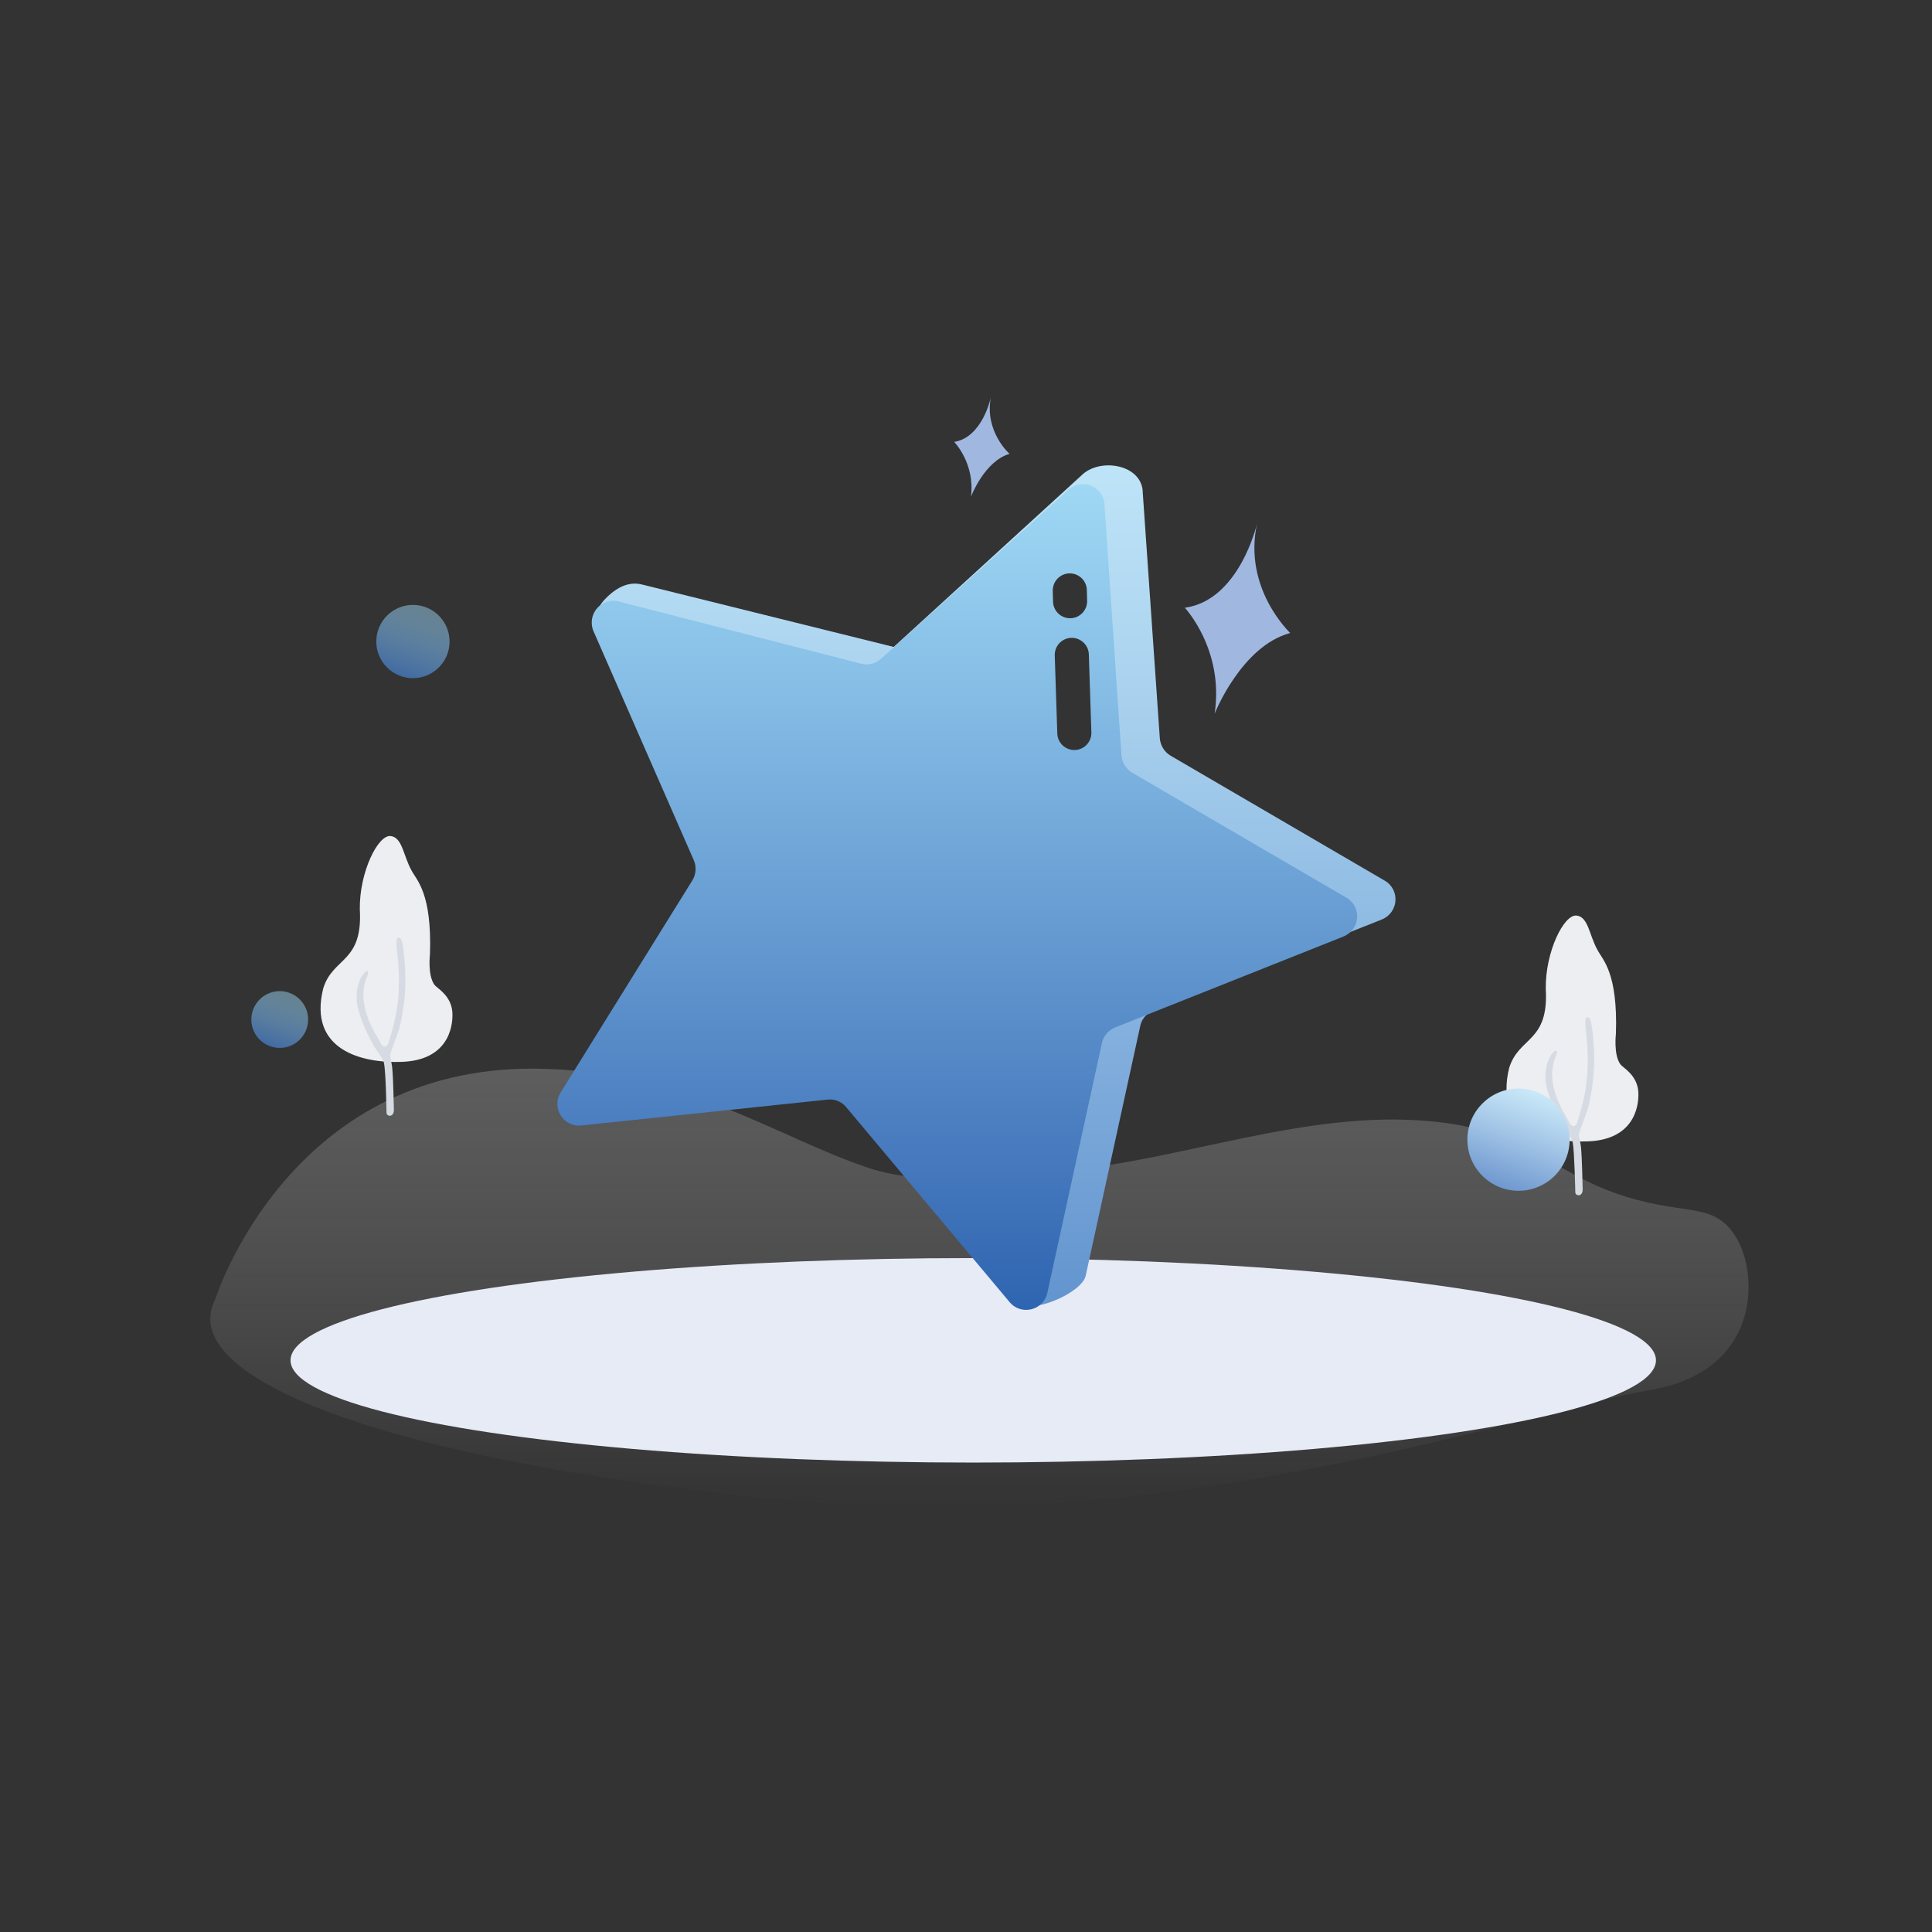 <svg xml:space="preserve" style="enable-background:new 0 0 680.3 680.3;" viewBox="0 0 680.3 680.3" y="0px" x="0px" xmlns:xlink="http://www.w3.org/1999/xlink" xmlns="http://www.w3.org/2000/svg" id="图层_1" version="1.1">
<rect x="0" y="0" width="680.3" height="680.3" fill="#333333" stroke="none"/>
<style type="text/css">
	.st0{fill:url(#SVGID_1_);}
	.st1{fill:#E7EBF6;}
	.st2{fill:#ECEEF1;}
	.st3{fill:#D6DBE3;}
	.st4{opacity:0.8;fill:url(#SVGID_2_);}
	.st5{opacity:0.8;fill:url(#SVGID_3_);}
	.st6{fill:url(#SVGID_4_);}
	.st7{fill:url(#SVGID_5_);}
	.st8{fill:url(#SVGID_6_);}
	.st9{fill:#A0B8E0;}
</style>
<g id="没有关注_x2F_收藏">
	<g id="背景_7_">
		<linearGradient y2="376.327" x2="344.91" y1="530.627" x1="344.91" gradientUnits="userSpaceOnUse" id="SVGID_1_">
			<stop style="stop-color:#F7F7F7;stop-opacity:0" offset="0"></stop>
			<stop style="stop-color:#C8C9C9;stop-opacity:0.283" offset="1"></stop>
		</linearGradient>
		<path d="M75.8,457.5c0,0,25.6-81.8,112.4-81.2c52.9,0.4,85.6,24.4,117.8,35c20.6,6.8,45.2,2.1,61.3,1.4
			c41-1.8,85.1-19.9,127.9-18.4c42.8,1.4,48.5,18.2,77.4,27.1c22,6.8,31.2,1.7,38.9,14.6c7.7,12.9,8.6,47-30.7,53.5
			c-39.3,6.4-163,51-296.8,39.3S60.2,487.8,75.8,457.5z" class="st0"></path>
		<ellipse ry="36" rx="240.4" cy="479" cx="342.7" class="st1"></ellipse>
		<path d="M151.4,336c0,0-0.9,7.4,1.6,10.8c0.9,1.2,5.9,3.7,6.3,9.7c0.3,5.9-2.1,16.8-17.7,17.4
			c-14.4,0.6-33.1-4.3-27.8-25.8c3.4-11.2,14-8.9,12.9-27.9c-0.2-13,6.4-26.4,10.9-25.8c4.1,0.5,4.4,6.9,7.3,12.1
			C146.8,310.1,152.1,314.5,151.4,336z" class="st2"></path>
		<path d="M136.1,391.8c0,1.4,2.6,1.8,2.6-1c-0.1-2.7-0.2-10.7-0.6-14.9c-0.1-1.2-0.8-3.8-0.7-4.5
			c0.3-1.6,2.4-6.7,2.9-8.3c0.5-1.6,3.1-11.2,2.3-22.6c-0.7-10.4-1.4-10.4-2.5-10.3s0,6.1,0.2,9.9c0.2,3.4,0.3,8.1-0.2,12.7
			c-0.6,5.1-1.9,10-3.4,14.7c-0.2,0.5-1.4,2.3-2.9-0.6c-1.5-2.9-8.7-13.1-4.6-22.9c1.3-3-0.6-2.6-2.1,0.3c-1.1,2.1-1.9,5.7-1.4,8.9
			c1.3,7.4,5.9,15.1,6.6,16.1c0.9,1.4,2.6,3.5,2.9,5C135.9,377.6,136.1,391.8,136.1,391.8z" class="st3"></path>
		<path d="M569,364c0,0-0.9,7.4,1.6,10.8c0.9,1.2,5.9,3.7,6.3,9.7c0.3,5.9-2.1,16.8-17.7,17.4
			c-14.4,0.6-33.1-4.3-27.8-25.8c3.4-11.2,14-8.9,12.9-27.9c-0.2-13,6.4-26.4,10.9-25.8c4.1,0.5,4.4,6.9,7.3,12.1
			C564.4,338.1,569.7,342.5,569,364z" class="st2"></path>
		<path d="M554.7,419.8c0,1.4,2.6,1.8,2.6-1c-0.1-2.7-0.2-10.7-0.6-14.9c-0.1-1.2-0.8-3.8-0.7-4.5
			c0.3-1.6,2.4-6.7,2.9-8.3c0.5-1.6,3.1-11.2,2.3-22.6c-0.7-10.4-1.4-10.4-2.5-10.3c-1.1,0.1,0,6.1,0.2,9.9
			c0.2,3.4,0.3,8.1-0.2,12.7c-0.6,5.1-1.9,10-3.4,14.7c-0.2,0.5-1.4,2.3-2.9-0.6c-1.5-2.9-8.7-13.1-4.6-22.9c1.3-3-0.6-2.6-2.1,0.3
			c-1.1,2.1-1.9,5.7-1.4,8.9c1.3,7.4,5.9,15.1,6.6,16.1c0.9,1.4,2.6,3.5,2.9,5C554.4,405.6,554.7,419.8,554.7,419.8z" class="st3"></path>
		<linearGradient y2="238" x2="141.034" y1="213.77" x1="149.852" gradientUnits="userSpaceOnUse" id="SVGID_2_">
			<stop style="stop-color:#9FD8F4;stop-opacity:0.6" offset="0"></stop>
			<stop style="stop-color:#84BCE5;stop-opacity:0.726" offset="0.315"></stop>
			<stop style="stop-color:#4478BD" offset="1"></stop>
		</linearGradient>
		<circle r="12.9" cy="225.9" cx="145.4" class="st4"></circle>
		<linearGradient y2="368.474" x2="95.1" y1="349.623" x1="101.961" gradientUnits="userSpaceOnUse" id="SVGID_3_">
			<stop style="stop-color:#9FD8F4;stop-opacity:0.6" offset="0"></stop>
			<stop style="stop-color:#84BCE5;stop-opacity:0.726" offset="0.315"></stop>
			<stop style="stop-color:#4478BD" offset="1"></stop>
		</linearGradient>
		<circle r="10" cy="359" cx="98.5" class="st5"></circle>
		<linearGradient y2="418.231" x2="528.517" y1="384.341" x1="540.852" gradientUnits="userSpaceOnUse" id="SVGID_4_">
			<stop style="stop-color:#CAE9F8" offset="0"></stop>
			<stop style="stop-color:#A8CAE9" offset="0.408"></stop>
			<stop style="stop-color:#6F98CF" offset="1"></stop>
		</linearGradient>
		<circle r="18" cy="401.3" cx="534.7" class="st6"></circle>
	</g>
	<g>
		<linearGradient y2="459.905" x2="350.568" y1="163.8" x1="350.568" gradientUnits="userSpaceOnUse" id="SVGID_5_">
			<stop style="stop-color:#BDE4F7" offset="0"></stop>
			<stop style="stop-color:#ABD3EF" offset="0.258"></stop>
			<stop style="stop-color:#79A7D9" offset="0.777"></stop>
			<stop style="stop-color:#6294CE" offset="1"></stop>
		</linearGradient>
		<path d="M487.6,310.1l-75.4-44c-2.2-1.3-3.6-3.6-3.8-6.1l-6-86.4c0-10.1-15.2-12.7-21.7-6.1l-66,60.3l-88.3-21.9
			c-3-0.8-7.6-0.9-13.3,5c-4.4,4.5-2.9,8.4-1.6,11.4l35.3,80.6c1,2.3,0.8,5-0.5,7.1l-35.4,68.7c-3.3,5.4,1,12.3,7.3,11.6l71.7-8.1
			c2.5-0.3,5,0.7,6.6,2.7l61.5,73.6c4.1,4.9,23-3.1,24.3-9.3l19.2-87.9c0.5-2.5,2.3-4.5,4.6-5.5l80.4-32
			C492.5,321.4,493.1,313.3,487.6,310.1z M457.8,323.5l-69.4,28.8c-2,0.8-3.5,2.7-4,4.8l-17.2,77.5c-1.2,5.5-17.5,12.6-21,8.4
			l-52.3-64.2c-1.4-1.7-3.5-2.6-5.7-2.3l-61.7,7.7c-5.4,0.6-9.1-5.4-6.2-10.2l31-60.7c1.2-1.9,1.3-4.2,0.5-6.2l-29.7-70.6
			c-1.1-2.7-2.4-6,1.5-10.1c5-5.2,9-5.2,11.5-4.5l75.7,18.6l57.2-53.5c5.7-5.8,18.7-3.7,18.6,5.2l4.5,75.9c0.1,2.2,1.3,4.2,3.2,5.3
			l64.5,38.1C463.5,314.2,462.9,321.4,457.8,323.5z" class="st7"></path>
		<linearGradient y2="461.145" x2="337.077" y1="170.442" x1="337.077" gradientUnits="userSpaceOnUse" id="SVGID_6_">
			<stop style="stop-color:#9FD8F4" offset="0"></stop>
			<stop style="stop-color:#84BCE5" offset="0.261"></stop>
			<stop style="stop-color:#4477BC" offset="0.836"></stop>
			<stop style="stop-color:#2E65B0" offset="1"></stop>
		</linearGradient>
		<path d="M474.1,316.1l-75.4-44c-2.2-1.3-3.6-3.6-3.8-6.1l-6-88.4c-0.4-6.4-8-9.4-12.7-5.1l-66,59.5
			c-1.9,1.7-4.5,2.4-7,1.7l-85.3-21.9c-6.2-1.6-11.4,4.6-8.9,10.5l35.3,80.6c1,2.3,0.8,5-0.5,7.1l-46.4,74.7
			c-3.3,5.4,1,12.3,7.3,11.6l86.7-9.1c2.5-0.3,5,0.7,6.6,2.7l57.5,68.6c4.1,4.9,12,2.9,13.3-3.3l19.2-87.9c0.5-2.5,2.3-4.5,4.6-5.5
			l80.4-32C479,327.4,479.6,319.3,474.1,316.1z M370.7,208.1c-0.1-3.3,2.5-6.1,5.8-6.2c3.3-0.1,6.1,2.5,6.2,5.8l0.1,3.8
			c0.1,3.3-2.5,6.1-5.8,6.2c-3.3,0.1-6.1-2.5-6.2-5.8L370.7,208.1z M378.5,264.1c-3.3,0.1-6.1-2.5-6.2-5.8l-0.9-27.5
			c-0.1-3.3,2.5-6.1,5.8-6.2c3.3-0.1,6.1,2.5,6.2,5.8l0.9,27.5C384.4,261.2,381.8,264,378.5,264.1z" class="st8"></path>
		<path d="M348.9,139.9c0,0-2.9,14.1-12.9,15.7c0,0,7.4,7.6,5.9,19.3c0,0,4.7-12.5,13.6-15.1
			C355.4,159.8,346.6,151.9,348.9,139.9z" class="st9"></path>
		<path d="M442.6,184.5c0,0-6.2,26.9-25.4,29.5c0,0,13.9,14.8,10.5,37.3c0,0,9.4-23.8,26.6-28.4
			C454.3,222.8,437.7,207.4,442.6,184.5z" class="st9"></path>
	</g>
</g>
</svg>
